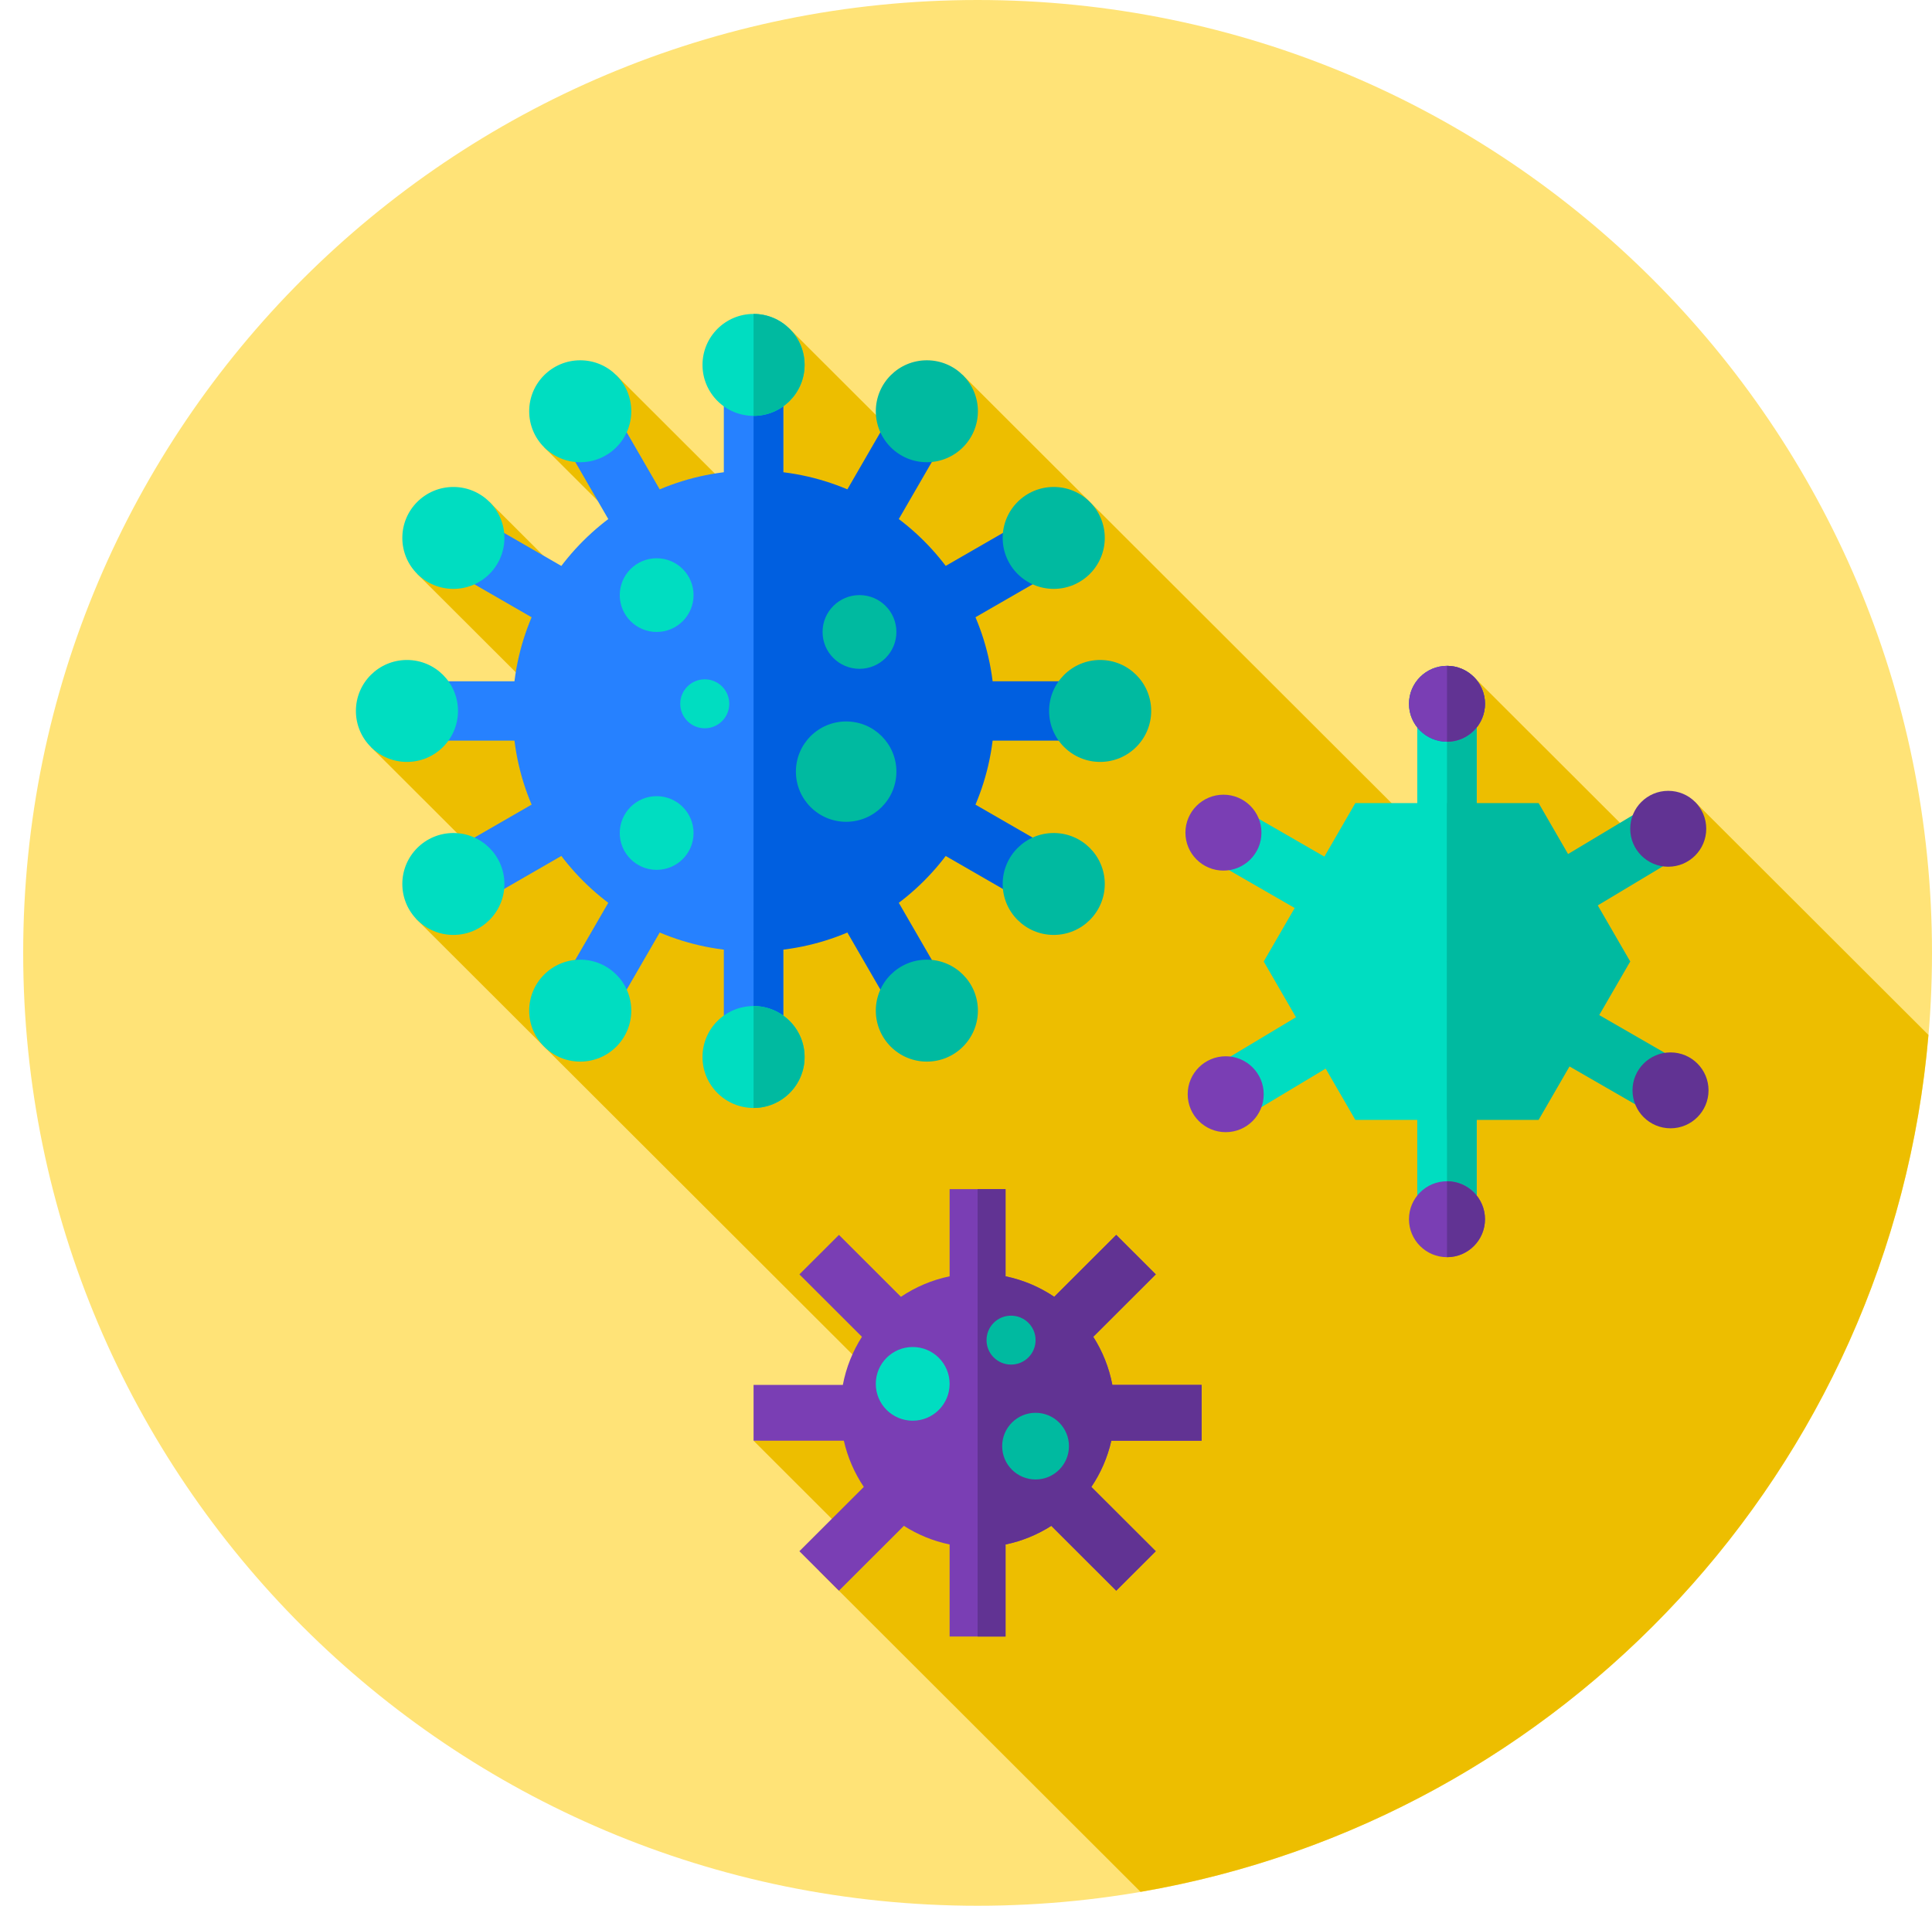 <svg width="75" height="74" viewBox="0 0 75 74" fill="none" xmlns="http://www.w3.org/2000/svg">
<g clip-path="url(#clip0)">
<path d="M37.95 74C58.412 74 75 57.434 75 37C75 16.566 58.412 0 37.95 0C17.488 0 0.9 16.566 0.9 37C0.9 57.434 17.488 74 37.95 74Z" fill="#FFE377"/>
<path d="M44.276 73.46C60.7 70.638 73.423 57.021 74.862 40.187L65.803 31.14L63.94 33.002L57.215 26.286L56.172 27.328V33.334L37.37 14.557L34.903 17.013L30.654 12.77L28.213 18.851L23.926 14.57L21.123 17.369L24.663 20.903L22.541 23.023L19.001 19.488L16.198 22.287L20.486 26.568L14.396 29.005L18.617 33.22L16.15 35.676L35.995 55.494L29.253 55.943L33.058 59.744L31.8 61.001L44.276 73.46Z" fill="#EDBE00"/>
<path d="M28.099 14.169H30.406V41.043H28.099V14.169Z" fill="#2681FF"/>
<path d="M21.526 16.545L23.523 15.393L30.211 26.961L28.214 28.113L21.526 16.545Z" fill="#2681FF"/>
<path d="M28.213 28.113L30.211 26.961L36.978 38.666L34.981 39.818L28.213 28.113Z" fill="#005FE0"/>
<path d="M17.023 21.885L18.176 19.891L29.76 26.57L28.607 28.565L17.023 21.885Z" fill="#2681FF"/>
<path d="M28.607 28.565L29.76 26.57L41.481 33.328L40.328 35.323L28.607 28.565Z" fill="#005FE0"/>
<path d="M15.797 26.454H29.174V28.758H15.797V26.454Z" fill="#2681FF"/>
<path d="M29.174 26.454H42.708V28.758H29.174V26.454Z" fill="#005FE0"/>
<path d="M21.525 38.668L28.213 27.099L30.211 28.251L23.523 39.819L21.525 38.668Z" fill="#2681FF"/>
<path d="M28.214 27.099L34.981 15.394L36.978 16.546L30.211 28.251L28.214 27.099Z" fill="#005FE0"/>
<path d="M17.023 33.327L28.607 26.647L29.76 28.642L18.176 35.321L17.023 33.327Z" fill="#2681FF"/>
<path d="M28.607 26.647L40.328 19.889L41.481 21.884L29.76 28.642L28.607 26.647Z" fill="#005FE0"/>
<path d="M29.253 14.169H30.406V41.043H29.253V14.169Z" fill="#005FE0"/>
<path d="M35.98 41.222C37.075 41.222 37.962 40.336 37.962 39.243C37.962 38.15 37.075 37.264 35.98 37.264C34.886 37.264 33.999 38.15 33.999 39.243C33.999 40.336 34.886 41.222 35.98 41.222Z" fill="#00BAA0"/>
<path d="M38.604 27.606L29.253 36.945C24.088 36.945 19.901 32.764 19.901 27.606C19.901 22.448 24.088 18.267 29.253 18.267L38.604 27.606Z" fill="#2681FF"/>
<path d="M29.253 16.148C30.347 16.148 31.234 15.261 31.234 14.169C31.234 13.076 30.347 12.19 29.253 12.19C28.158 12.19 27.271 13.076 27.271 14.169C27.271 15.261 28.158 16.148 29.253 16.148Z" fill="#00DDC1"/>
<path d="M29.253 43.022C30.347 43.022 31.234 42.136 31.234 41.043C31.234 39.95 30.347 39.065 29.253 39.065C28.158 39.065 27.271 39.95 27.271 41.043C27.271 42.136 28.158 43.022 29.253 43.022Z" fill="#00DDC1"/>
<path d="M15.797 29.585C16.891 29.585 17.779 28.699 17.779 27.606C17.779 26.513 16.891 25.627 15.797 25.627C14.703 25.627 13.816 26.513 13.816 27.606C13.816 28.699 14.703 29.585 15.797 29.585Z" fill="#00DDC1"/>
<path d="M42.708 29.585C43.802 29.585 44.689 28.699 44.689 27.606C44.689 26.513 43.802 25.627 42.708 25.627C41.614 25.627 40.726 26.513 40.726 27.606C40.726 28.699 41.614 29.585 42.708 29.585Z" fill="#00BAA0"/>
<path d="M40.905 22.866C41.999 22.866 42.887 21.98 42.887 20.887C42.887 19.794 41.999 18.909 40.905 18.909C39.811 18.909 38.924 19.794 38.924 20.887C38.924 21.98 39.811 22.866 40.905 22.866Z" fill="#00BAA0"/>
<path d="M17.6 36.303C18.694 36.303 19.581 35.417 19.581 34.325C19.581 33.232 18.694 32.346 17.6 32.346C16.505 32.346 15.618 33.232 15.618 34.325C15.618 35.417 16.505 36.303 17.6 36.303Z" fill="#00DDC1"/>
<path d="M22.525 17.948C23.619 17.948 24.506 17.062 24.506 15.969C24.506 14.876 23.619 13.99 22.525 13.99C21.43 13.99 20.543 14.876 20.543 15.969C20.543 17.062 21.43 17.948 22.525 17.948Z" fill="#00DDC1"/>
<path d="M35.98 17.948C37.074 17.948 37.962 17.062 37.962 15.969C37.962 14.876 37.074 13.99 35.98 13.99C34.886 13.99 33.999 14.876 33.999 15.969C33.999 17.062 34.886 17.948 35.98 17.948Z" fill="#00BAA0"/>
<path d="M22.525 41.222C23.619 41.222 24.506 40.336 24.506 39.243C24.506 38.15 23.619 37.264 22.525 37.264C21.43 37.264 20.543 38.15 20.543 39.243C20.543 40.336 21.43 41.222 22.525 41.222Z" fill="#00DDC1"/>
<path d="M17.6 22.866C18.694 22.866 19.581 21.98 19.581 20.887C19.581 19.794 18.694 18.909 17.6 18.909C16.505 18.909 15.618 19.794 15.618 20.887C15.618 21.98 16.505 22.866 17.6 22.866Z" fill="#00DDC1"/>
<path d="M40.905 36.303C41.999 36.303 42.887 35.417 42.887 34.325C42.887 33.232 41.999 32.346 40.905 32.346C39.811 32.346 38.924 33.232 38.924 34.325C38.924 35.417 39.811 36.303 40.905 36.303Z" fill="#00BAA0"/>
<path d="M31.234 14.169C31.234 15.261 30.347 16.148 29.253 16.148V12.19C30.347 12.19 31.234 13.076 31.234 14.169Z" fill="#00BAA0"/>
<path d="M31.234 41.043C31.234 42.136 30.347 43.022 29.253 43.022V39.064C30.347 39.065 31.234 39.95 31.234 41.043Z" fill="#00BAA0"/>
<path d="M38.604 27.606C38.604 32.764 34.417 36.945 29.253 36.945V18.267C34.417 18.267 38.604 22.448 38.604 27.606Z" fill="#005FE0"/>
<path d="M25.491 24.539C26.283 24.539 26.924 23.898 26.924 23.108C26.924 22.318 26.283 21.677 25.491 21.677C24.7 21.677 24.059 22.318 24.059 23.108C24.059 23.898 24.7 24.539 25.491 24.539Z" fill="#00DDC1"/>
<path d="M32.848 31.91C33.925 31.91 34.798 31.038 34.798 29.962C34.798 28.886 33.925 28.014 32.848 28.014C31.77 28.014 30.897 28.886 30.897 29.962C30.897 31.038 31.77 31.91 32.848 31.91Z" fill="#00BAA0"/>
<path d="M33.365 25.97C34.157 25.97 34.798 25.329 34.798 24.539C34.798 23.749 34.157 23.108 33.365 23.108C32.574 23.108 31.932 23.749 31.932 24.539C31.932 25.329 32.574 25.97 33.365 25.97Z" fill="#00BAA0"/>
<path d="M25.491 33.776C26.283 33.776 26.924 33.136 26.924 32.346C26.924 31.555 26.283 30.915 25.491 30.915C24.7 30.915 24.059 31.555 24.059 32.346C24.059 33.136 24.7 33.776 25.491 33.776Z" fill="#00DDC1"/>
<path d="M27.359 28.279C27.884 28.279 28.31 27.853 28.31 27.328C28.31 26.803 27.884 26.378 27.359 26.378C26.833 26.378 26.407 26.803 26.407 27.328C26.407 27.853 26.833 28.279 27.359 28.279Z" fill="#00DDC1"/>
<path d="M55.567 36.345L64.155 31.192L65.343 33.166L56.755 38.319L55.567 36.345Z" fill="#00BAA0"/>
<path d="M56.411 31.183H52.615L49.058 37.335L52.615 43.487H56.172L63.285 37.335L56.411 31.183Z" fill="#00DDC1"/>
<path d="M55.018 27.328H57.325V47.342H55.018V27.328Z" fill="#00DDC1"/>
<path d="M56.172 28.802C56.987 28.802 57.647 28.142 57.647 27.328C57.647 26.515 56.987 25.855 56.172 25.855C55.357 25.855 54.696 26.515 54.696 27.328C54.696 28.142 55.357 28.802 56.172 28.802Z" fill="#005FE0"/>
<path d="M46.916 33.33L48.07 31.336L56.747 36.339L55.594 38.334L46.916 33.33Z" fill="#00DDC1"/>
<path d="M47.494 33.805C48.309 33.805 48.969 33.146 48.969 32.332C48.969 31.518 48.309 30.858 47.494 30.858C46.679 30.858 46.018 31.518 46.018 32.332C46.018 33.146 46.679 33.805 47.494 33.805Z" fill="#7A3EB4"/>
<path d="M55.595 38.335L56.748 36.34L65.425 41.343L64.272 43.338L55.595 38.335Z" fill="#00BAA0"/>
<path d="M46.98 41.497L55.567 36.344L56.755 38.318L48.167 43.471L46.98 41.497Z" fill="#00DDC1"/>
<path d="M59.728 31.183H56.172V43.487H59.728L63.285 37.335L59.728 31.183Z" fill="#00BAA0"/>
<path d="M56.172 27.328H57.325V47.342H56.172V27.328Z" fill="#00BAA0"/>
<path d="M64.761 33.655C65.576 33.655 66.236 32.995 66.236 32.181C66.236 31.367 65.576 30.708 64.761 30.708C63.946 30.708 63.285 31.367 63.285 32.181C63.285 32.995 63.946 33.655 64.761 33.655Z" fill="#613393"/>
<path d="M47.582 43.962C48.397 43.962 49.057 43.303 49.057 42.489C49.057 41.675 48.397 41.015 47.582 41.015C46.767 41.015 46.106 41.675 46.106 42.489C46.106 43.303 46.767 43.962 47.582 43.962Z" fill="#7A3EB4"/>
<path d="M56.172 28.802C56.987 28.802 57.647 28.142 57.647 27.328C57.647 26.515 56.987 25.855 56.172 25.855C55.357 25.855 54.696 26.515 54.696 27.328C54.696 28.142 55.357 28.802 56.172 28.802Z" fill="#7A3EB4"/>
<path d="M57.647 27.328C57.647 28.142 56.987 28.802 56.172 28.802V25.855C56.987 25.855 57.647 26.515 57.647 27.328Z" fill="#613393"/>
<path d="M56.172 48.816C56.987 48.816 57.647 48.156 57.647 47.342C57.647 46.528 56.987 45.868 56.172 45.868C55.357 45.868 54.696 46.528 54.696 47.342C54.696 48.156 55.357 48.816 56.172 48.816Z" fill="#7A3EB4"/>
<path d="M57.647 47.342C57.647 48.156 56.987 48.816 56.172 48.816V45.868C56.987 45.868 57.647 46.528 57.647 47.342Z" fill="#613393"/>
<path d="M64.85 43.812C65.665 43.812 66.325 43.152 66.325 42.338C66.325 41.525 65.665 40.865 64.85 40.865C64.035 40.865 63.374 41.525 63.374 42.338C63.374 43.152 64.035 43.812 64.85 43.812Z" fill="#613393"/>
<path d="M46.647 55.943V53.775H43.181C43.053 53.099 42.797 52.468 42.44 51.908L44.867 49.484L43.332 47.951L40.925 50.355C40.362 49.976 39.723 49.701 39.035 49.559V46.174H36.864V49.559C36.177 49.701 35.537 49.976 34.974 50.355L32.568 47.951L31.033 49.484L33.46 51.908C33.102 52.468 32.847 53.099 32.719 53.775H29.253V55.943H32.758C32.906 56.594 33.171 57.2 33.533 57.737L31.032 60.234L32.567 61.767L35.089 59.249C35.624 59.59 36.222 59.839 36.864 59.972V63.545H39.035V59.972C39.677 59.839 40.276 59.59 40.811 59.249L43.332 61.767L44.867 60.234L42.366 57.737C42.728 57.2 42.994 56.594 43.142 55.943H46.647Z" fill="#7A3EB4"/>
<path d="M42.44 51.908L44.867 49.484L43.332 47.951L40.925 50.355C40.362 49.976 39.723 49.701 39.035 49.559V46.174H37.95V63.545H39.035V59.972C39.677 59.839 40.276 59.59 40.811 59.249L43.332 61.767L44.867 60.234L42.366 57.737C42.729 57.201 42.994 56.594 43.142 55.943H46.647V53.775H43.181C43.053 53.099 42.798 52.468 42.44 51.908Z" fill="#613393"/>
<path d="M35.431 55.166C36.223 55.166 36.864 54.526 36.864 53.735C36.864 52.945 36.223 52.304 35.431 52.304C34.64 52.304 33.998 52.945 33.998 53.735C33.998 54.526 34.64 55.166 35.431 55.166Z" fill="#00DDC1"/>
<path d="M39.249 52.987C39.775 52.987 40.201 52.562 40.201 52.037C40.201 51.512 39.775 51.087 39.249 51.087C38.723 51.087 38.297 51.512 38.297 52.037C38.297 52.562 38.723 52.987 39.249 52.987Z" fill="#00BAA0"/>
<path d="M40.2 57.448C40.916 57.448 41.497 56.869 41.497 56.154C41.497 55.439 40.916 54.859 40.2 54.859C39.485 54.859 38.904 55.439 38.904 56.154C38.904 56.869 39.485 57.448 40.2 57.448Z" fill="#00BAA0"/>
</g>
<defs>
<clipPath id="clip0">
<rect width="74.1" height="74" fill="white" transform="translate(0.9)"/>
</clipPath>
</defs>
</svg>
